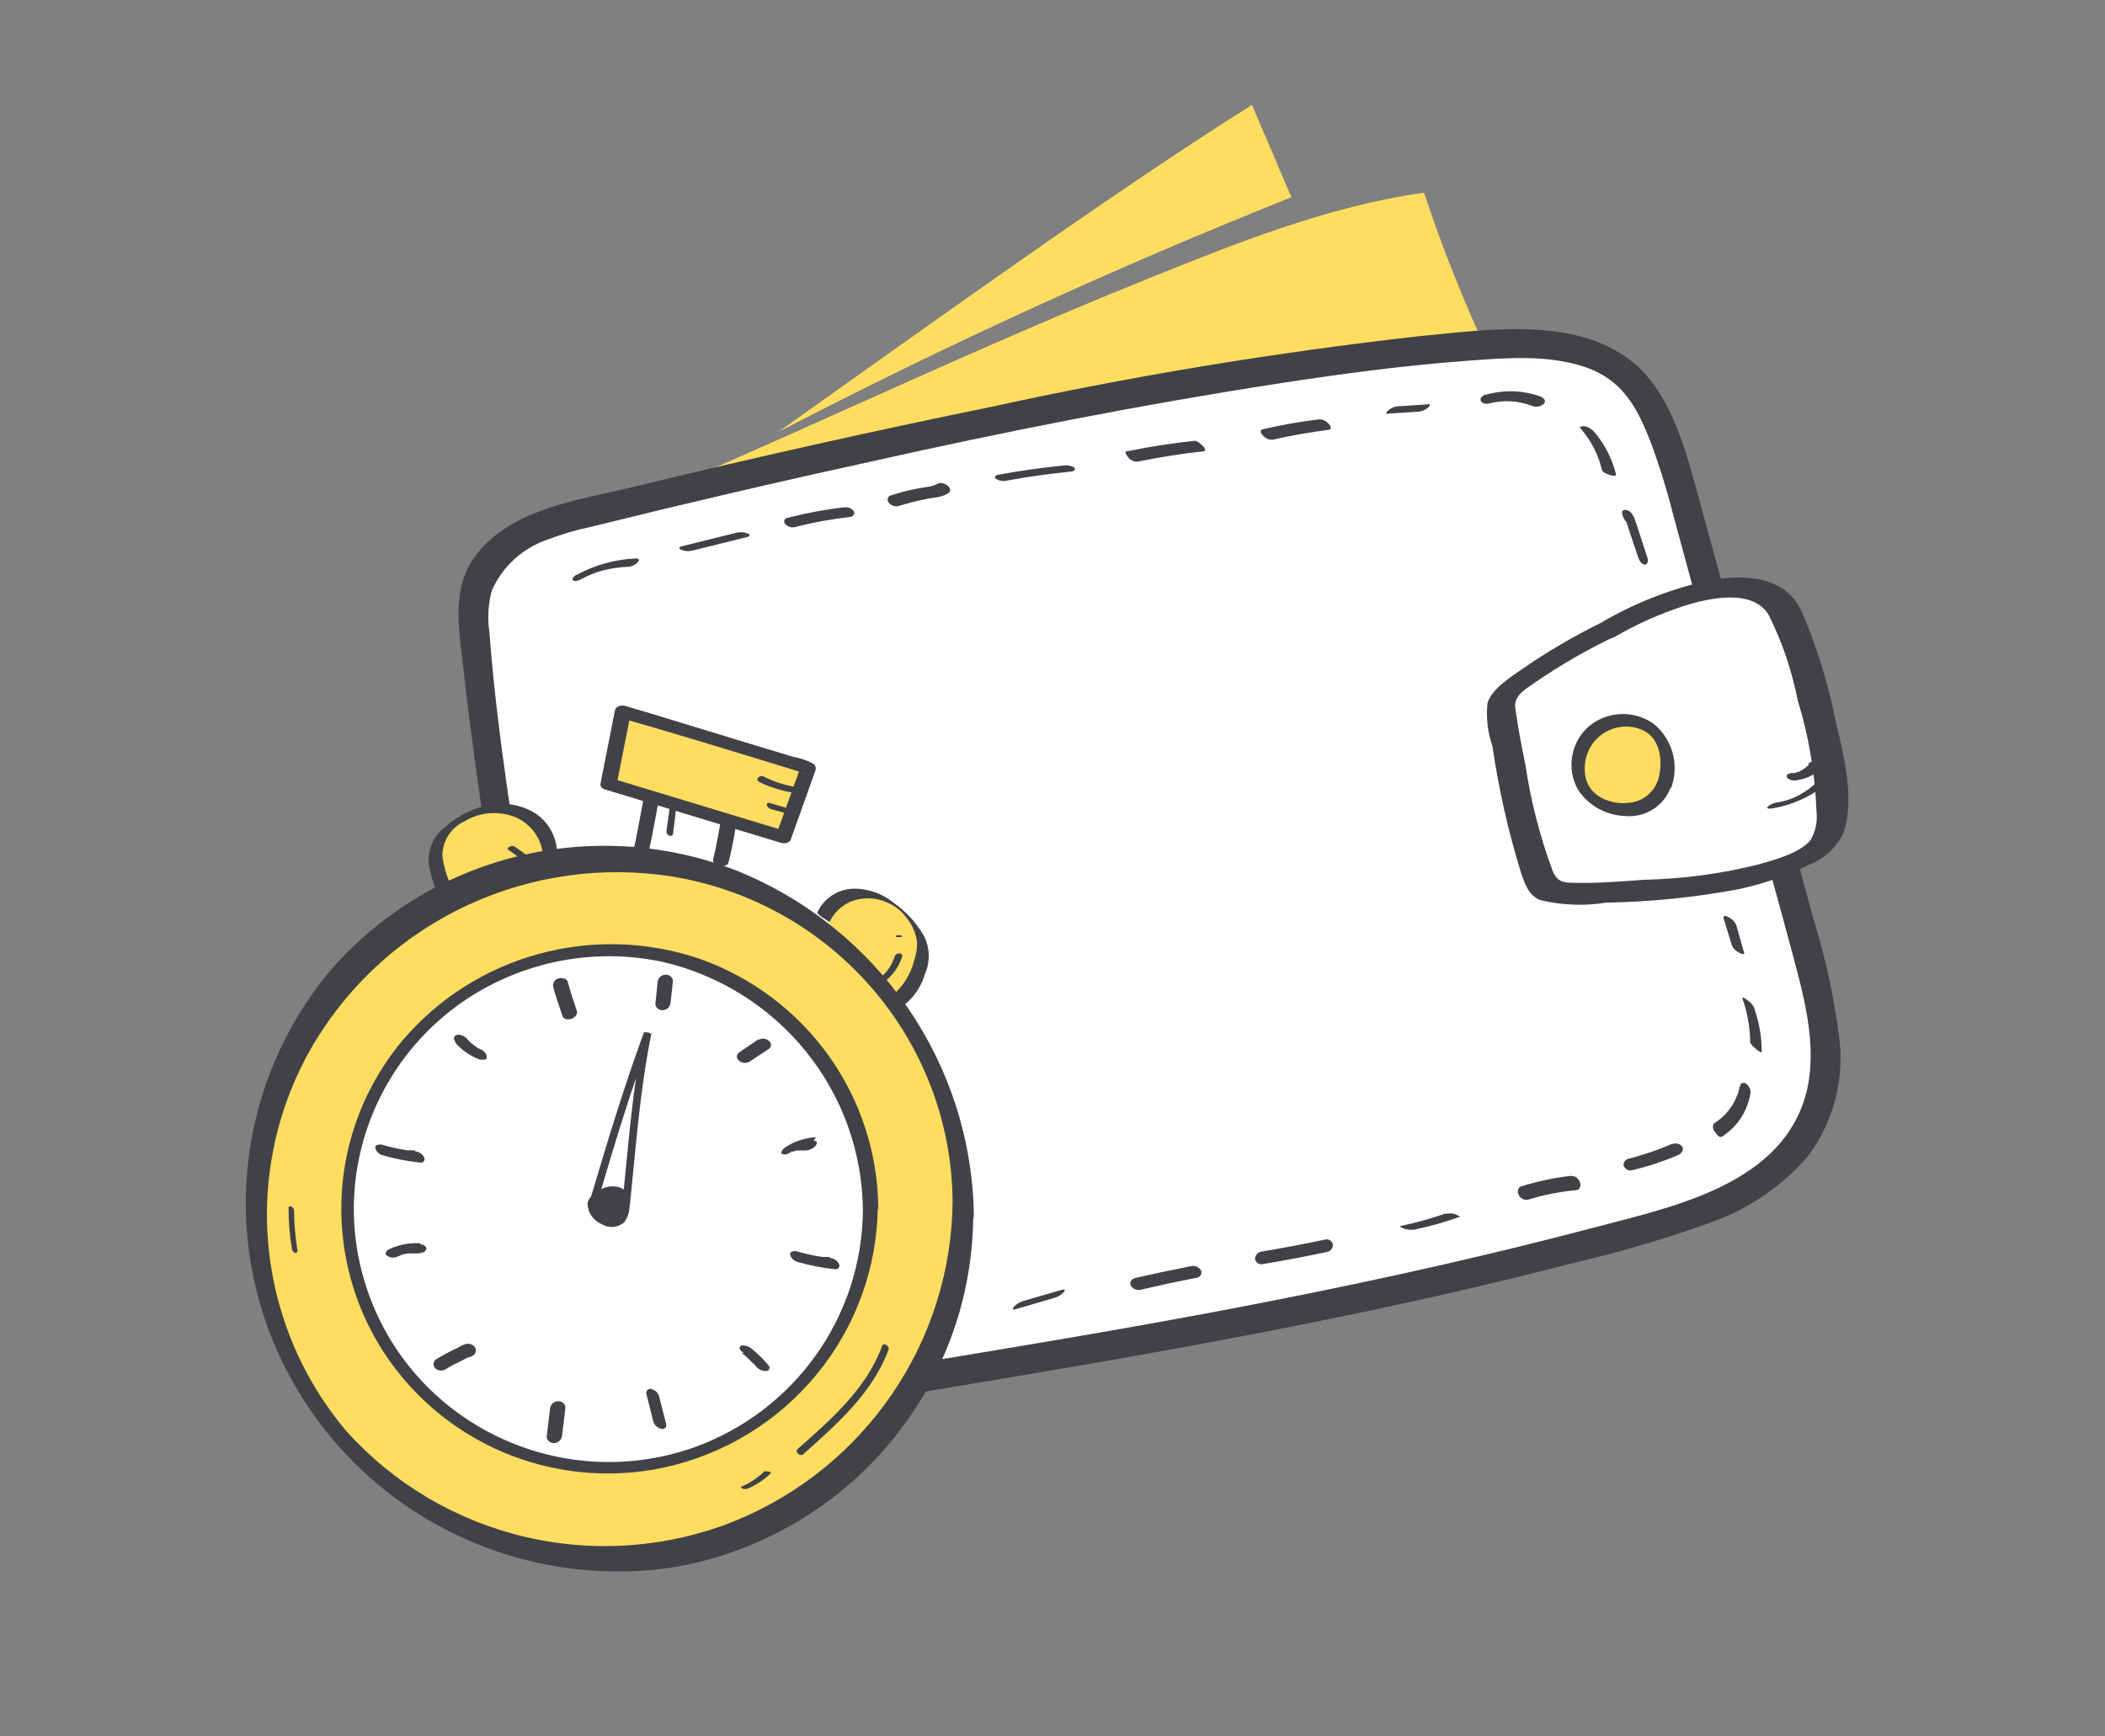 <svg width="80" height="66" viewBox="0 0 80 66" fill="none" xmlns="http://www.w3.org/2000/svg">
<rect x="0" y="0" width="80" height="66" fill="#808080" stroke="none"/>
<path d="M49.08 7.497L47.58 3.989C42.266 7.318 34.686 12.8 29.577 16.419C35.925 13.126 42.434 10.148 49.08 7.497ZM56.578 13.495C55.637 11.487 54.816 9.427 54.12 7.323C50.464 7.839 47.002 9.234 43.58 10.612C35.883 13.709 28.514 17.374 20.806 20.454" fill="#FFDD61"/>
<path d="M21.857 49.199C21.956 50.143 22.301 51.046 22.85 51.822C23.532 52.521 24.43 52.974 25.401 53.107C27.603 53.536 29.875 53.177 32.093 52.818C42.295 51.156 52.532 49.489 62.459 46.693C64.975 45.986 67.714 44.956 68.882 42.64C69.834 40.642 69.267 38.292 68.683 36.156L63.755 18.139C63.755 18.139 62.937 15.244 61.84 14.283C60.403 13.027 58.272 13.027 56.356 13.125C44.549 13.831 21.361 19.737 21.361 19.737C21.361 19.737 18.161 20.484 17.997 22.938C17.851 25.144 20.677 43.039 21.857 49.199Z" fill="white"/>
<path d="M21.314 49.292C21.629 50.953 22.207 52.401 23.837 53.154C25.466 53.906 27.445 53.906 29.197 53.779C31.253 53.605 33.285 53.2 35.329 52.864C37.372 52.528 39.504 52.169 41.583 51.81C45.705 51.092 49.816 50.322 53.898 49.419C55.918 48.974 57.927 48.487 59.924 47.972C61.67 47.567 63.393 47.051 65.075 46.444C66.488 45.935 67.743 45.071 68.718 43.937C69.7 42.617 70.119 40.969 69.886 39.346C69.689 37.831 69.36 36.335 68.905 34.876L67.831 30.939C66.663 26.701 65.536 22.452 64.362 18.202C63.959 16.744 63.393 14.983 62.248 13.936C60.099 11.967 56.59 12.529 53.933 12.778C48.491 13.391 43.078 14.283 37.729 15.452C33.162 16.384 28.613 17.404 24.082 18.503C21.98 19.013 19.253 19.343 17.962 21.282C17.151 22.504 17.46 24.056 17.612 25.416C17.845 27.541 18.149 29.666 18.453 31.785C19.177 36.764 19.971 41.731 20.841 46.692C20.993 47.561 21.151 48.429 21.314 49.292C21.437 49.94 22.535 49.83 22.394 49.107C21.571 44.77 20.882 40.422 20.21 36.046C19.597 32.062 18.902 28.044 18.599 24.021C18.523 23.5 18.552 22.967 18.686 22.458C19.089 21.531 19.872 20.819 20.835 20.501C21.367 20.298 21.916 20.136 22.476 20.02C25.98 19.152 29.501 18.33 33.034 17.56C38.184 16.402 43.364 15.383 48.578 14.578C50.949 14.213 53.331 13.895 55.72 13.716C57.197 13.606 58.797 13.467 60.228 13.947C61.658 14.428 62.208 15.476 62.71 16.744C63.053 17.663 63.346 18.6 63.586 19.551L65.226 25.607L67.311 33.261C67.626 34.419 67.948 35.577 68.251 36.734C68.713 38.471 69.156 40.446 68.432 42.182C67.189 45.193 63.212 45.957 60.403 46.704C56.596 47.706 52.742 48.568 48.876 49.338C45.01 50.108 41.11 50.78 37.197 51.428C35.253 51.752 33.302 52.077 31.358 52.383C29.413 52.69 27.27 53.003 25.291 52.563C24.467 52.441 23.714 52.03 23.171 51.405C22.734 50.702 22.462 49.911 22.377 49.089C22.272 48.458 21.174 48.568 21.314 49.292Z" fill="#414247"/>
<path d="M61.11 23.945C61.11 23.945 56.917 26.035 57.022 26.84C57.197 28.212 58.19 33.399 58.774 33.787C59.358 34.175 62.278 33.787 63.445 33.787C64.613 33.787 68.117 33.208 69.285 32.05C70.453 30.892 68.24 23.603 67.615 22.949C65.875 21.131 61.11 23.945 61.11 23.945Z" fill="white"/>
<path d="M60.841 23.674C59.79 24.195 58.774 24.785 57.81 25.457C57.372 25.764 56.707 26.18 56.532 26.719C56.473 27.274 56.537 27.83 56.718 28.357C56.958 29.99 57.32 31.605 57.81 33.186C57.956 33.608 58.102 34.048 58.552 34.216C59.364 34.407 60.21 34.442 61.034 34.309C62.715 34.28 64.386 34.112 66.038 33.805C66.978 33.608 67.895 33.296 68.754 32.867C69.045 32.756 69.312 32.589 69.538 32.375C69.765 32.161 69.946 31.906 70.073 31.622C70.488 30.337 70.073 28.728 69.769 27.431C69.483 25.986 69.045 24.576 68.462 23.222C67.802 21.792 66.061 21.815 64.713 22.116C63.352 22.44 62.044 22.961 60.841 23.674C60.169 24.067 60.841 24.507 61.378 24.2C62.196 23.726 63.066 23.338 63.965 23.042C64.917 22.736 66.605 22.354 67.218 23.372C67.732 24.397 68.099 25.491 68.321 26.614C68.742 27.981 68.981 29.393 69.034 30.818C69.081 31.206 69.005 31.599 68.806 31.935C68.374 32.444 67.434 32.682 66.815 32.861C65.396 33.215 63.942 33.406 62.482 33.44C61.635 33.498 60.788 33.574 59.948 33.556C59.451 33.556 59.212 33.556 59.019 33.128C58.529 31.819 58.178 30.459 57.974 29.075C57.828 28.363 57.688 27.645 57.589 26.921C57.518 26.447 57.956 26.209 58.342 25.937C59.299 25.283 60.304 24.698 61.355 24.2C61.553 24.102 61.74 23.847 61.577 23.621C61.413 23.396 61.022 23.592 60.841 23.674Z" fill="#414247"/>
<path d="M63.282 29.741C62.849 31.281 60.292 30.997 60.017 29.468C59.968 29.246 59.965 29.015 60.006 28.791C60.047 28.567 60.132 28.353 60.257 28.161C60.382 27.97 60.544 27.805 60.733 27.675C60.922 27.546 61.136 27.455 61.361 27.407C61.647 27.344 61.944 27.355 62.225 27.436C63.258 27.726 63.544 28.803 63.282 29.741Z" fill="#FFDD61"/>
<path d="M63.025 29.613C62.867 30.129 62.4 30.493 61.857 30.517C61.606 30.546 61.349 30.511 61.11 30.43C60.888 30.36 60.689 30.233 60.526 30.065C60.35 29.868 60.251 29.625 60.234 29.364C60.199 29 60.286 28.629 60.491 28.322C60.686 28.022 60.98 27.799 61.323 27.69C61.666 27.581 62.036 27.594 62.371 27.726C63.118 28.021 63.206 28.948 63.025 29.625C62.955 29.88 63.457 30.169 63.533 29.886C63.673 29.469 63.683 29.02 63.562 28.598C63.441 28.176 63.195 27.799 62.856 27.518C62.478 27.246 62.016 27.113 61.55 27.143C61.084 27.172 60.644 27.362 60.304 27.68C60.002 27.977 59.806 28.364 59.744 28.781C59.682 29.198 59.757 29.624 59.959 29.995C60.153 30.298 60.418 30.549 60.731 30.726C61.044 30.904 61.397 31.003 61.758 31.015C62.535 31.09 63.264 30.621 63.51 29.886C63.609 29.619 63.107 29.33 63.025 29.613Z" fill="#414247"/>
<path d="M24.321 32.485C24.52 31.744 24.712 30.424 24.905 29.683C24.905 29.642 24.905 29.602 24.958 29.59C24.987 29.573 25.022 29.573 25.051 29.59C26.342 29.908 26.453 29.712 27.708 30.169C27.761 30.18 27.807 30.209 27.848 30.25C27.883 30.325 27.883 30.412 27.848 30.487C27.691 31.066 27.539 32.224 27.381 32.768" fill="white"/>
<path d="M24.607 32.548C24.747 32.016 24.835 31.471 24.94 30.933C24.992 30.649 25.045 30.354 25.109 30.082C25.144 29.972 25.174 29.856 25.185 29.741C25.22 29.781 24.87 29.694 25.074 29.787H25.197L25.425 29.833C25.874 29.926 26.312 29.949 26.756 30.041C27.019 30.094 27.282 30.169 27.533 30.262C27.614 30.262 27.591 30.262 27.568 30.377L27.533 30.528C27.533 30.649 27.474 30.771 27.451 30.893C27.334 31.471 27.258 32.05 27.101 32.664C27.036 32.901 27.608 33.029 27.684 32.786C27.842 32.207 27.918 31.628 28.035 31.049C28.035 30.916 28.087 30.788 28.117 30.661C28.163 30.522 28.163 30.377 28.117 30.238C28.068 30.164 28.005 30.101 27.93 30.052C27.856 30.003 27.772 29.97 27.684 29.955C27.503 29.891 27.317 29.833 27.136 29.781C26.657 29.654 26.166 29.625 25.687 29.538L25.214 29.463C25.039 29.422 24.794 29.353 24.666 29.526C24.607 29.642 24.572 29.764 24.555 29.891C24.52 30.047 24.49 30.204 24.455 30.366C24.321 31.061 24.216 31.761 24.041 32.45C23.976 32.687 24.549 32.815 24.625 32.572L24.607 32.548Z" fill="#414247"/>
<path d="M23.142 29.793L23.685 27.072C23.685 27.072 30.692 29.156 30.739 29.197L29.781 31.819L23.142 29.793Z" fill="#FFDD61"/>
<path d="M23.433 29.833L23.971 27.112L23.574 27.286C25.612 27.865 27.661 28.496 29.688 29.116L30.353 29.324L30.54 29.382C30.599 29.382 30.657 29.451 30.54 29.382L30.447 29.098L29.506 31.715L29.886 31.599L24.047 29.828L23.218 29.579C22.89 29.48 22.634 29.897 22.996 30.007L28.835 31.779L29.67 32.033C29.787 32.068 29.997 32.062 30.05 31.918L30.984 29.301C31.031 29.197 30.99 29.075 30.89 29.017C30.657 28.895 30.406 28.809 30.149 28.768L28.467 28.259L24.672 27.101L23.766 26.834C23.614 26.788 23.404 26.834 23.369 27.008L22.832 29.729C22.774 30.042 23.358 30.14 23.433 29.833Z" fill="#414247"/>
<path d="M20.893 32.357C20.817 31.633 20.315 31.025 19.614 30.811C19.27 30.717 18.909 30.695 18.555 30.747C18.201 30.799 17.862 30.923 17.559 31.112C17.139 31.343 16.8 31.703 16.59 32.131C16.391 32.559 16.788 33.642 17.022 34.053" fill="#FFDD61"/>
<path d="M21.162 32.275C21.11 31.731 20.818 31.233 20.362 30.927C19.866 30.608 19.27 30.486 18.686 30.585C18.032 30.689 17.425 30.979 16.934 31.419C16.52 31.725 16.28 32.206 16.286 32.715C16.345 33.242 16.508 33.758 16.771 34.221C16.864 34.389 17.355 34.111 17.285 33.937C17.034 33.497 16.87 33.017 16.812 32.513C16.818 31.94 17.162 31.43 17.688 31.199C18.272 30.857 18.99 30.811 19.615 31.071C19.89 31.195 20.128 31.388 20.307 31.63C20.485 31.873 20.596 32.157 20.631 32.455C20.631 32.669 21.174 32.455 21.162 32.252V32.275Z" fill="#414247"/>
<path d="M31.294 34.859C31.597 34.222 32.292 33.863 32.993 33.979C33.676 34.112 34.283 34.506 34.675 35.079C34.931 35.386 35.077 35.768 35.083 36.162C35.006 36.867 34.682 37.522 34.166 38.014" fill="#FFDD61"/>
<path d="M31.533 35.038C31.772 34.529 32.275 34.187 32.841 34.152C33.133 34.129 33.425 34.175 33.694 34.291C33.991 34.413 34.254 34.61 34.441 34.87C34.669 35.142 34.815 35.478 34.855 35.831C34.855 36.063 34.821 36.294 34.739 36.514C34.616 37.018 34.336 37.475 33.939 37.811C33.939 37.811 34.318 38.234 34.394 38.176C34.756 37.875 35.025 37.47 35.153 37.018C35.364 36.543 35.34 36.005 35.101 35.547C34.809 35.05 34.406 34.621 33.933 34.291C33.518 33.961 33.004 33.782 32.473 33.776C32.177 33.778 31.887 33.864 31.638 34.022C31.389 34.181 31.191 34.407 31.066 34.673C31.025 34.76 31.521 35.032 31.521 35.032L31.533 35.038Z" fill="#414247"/>
<path d="M23.153 59.262C30.571 59.262 36.584 53.3 36.584 45.946C36.584 38.592 30.571 32.63 23.153 32.63C15.736 32.63 9.723 38.592 9.723 45.946C9.723 53.3 15.736 59.262 23.153 59.262Z" fill="#FFDD61"/>
<path d="M36.204 45.616C36.175 50.983 32.888 55.805 27.877 57.832C25.364 58.829 22.602 59.034 19.967 58.417C17.333 57.801 14.954 56.393 13.156 54.387C11.433 52.343 10.395 49.817 10.185 47.161C9.976 44.505 10.606 41.85 11.988 39.566C13.363 37.307 15.385 35.505 17.797 34.392C20.209 33.278 22.901 32.902 25.53 33.313C31.667 34.315 36.181 39.56 36.204 45.726C36.204 46.102 37.016 46.832 37.01 46.172C36.923 40.428 33.39 35.287 28.029 33.105C25.36 32.057 22.428 31.865 19.643 32.554C16.858 33.244 14.361 34.781 12.502 36.949C10.694 39.142 9.606 41.831 9.384 44.656C9.162 47.48 9.816 50.303 11.258 52.748C12.684 55.184 14.816 57.137 17.377 58.354C19.939 59.57 22.81 59.994 25.617 59.569C32.152 58.428 36.928 52.83 36.987 46.253C36.987 45.975 36.853 45.709 36.631 45.535C36.514 45.477 36.204 45.332 36.204 45.616Z" fill="#414247"/>
<path d="M23.153 55.788C28.636 55.788 33.08 51.381 33.08 45.946C33.08 40.51 28.636 36.103 23.153 36.103C17.671 36.103 13.226 40.51 13.226 45.946C13.226 51.381 17.671 55.788 23.153 55.788Z" fill="white"/>
<path d="M32.794 45.997C32.765 50.038 30.207 53.639 26.371 55.017C21.325 56.789 15.784 54.166 14.003 49.158C12.222 44.15 14.861 38.662 19.912 36.896C21.611 36.3 23.445 36.184 25.209 36.566C27.355 37.07 29.268 38.274 30.643 39.983C32.019 41.693 32.776 43.81 32.794 45.997C32.794 46.304 33.378 46.182 33.378 45.899C33.359 43.827 32.7 41.811 31.49 40.121C30.28 38.432 28.577 37.151 26.61 36.45C22.546 35.061 18.044 36.3 15.282 39.565C11.725 43.849 12.344 50.183 16.666 53.715C19.06 55.671 22.225 56.43 25.255 55.776C27.535 55.275 29.577 54.024 31.049 52.226C32.52 50.429 33.335 48.191 33.36 45.876C33.366 45.592 32.8 45.714 32.794 45.997Z" fill="#414247"/>
<path d="M22.71 45.674C23.34 43.532 23.988 41.407 24.753 39.306L24.467 39.253C24.029 41.395 23.883 43.543 23.656 45.709C23.656 45.767 23.936 45.813 23.942 45.767C24.169 43.601 24.315 41.448 24.753 39.306C24.753 39.259 24.485 39.201 24.467 39.253C23.702 41.349 23.054 43.48 22.424 45.622C22.424 45.662 22.698 45.732 22.71 45.674Z" fill="#414247"/>
<path d="M23.708 45.314C23.801 45.453 23.842 45.621 23.813 45.789C23.825 46.078 23.667 46.344 23.41 46.483C22.937 46.645 22.242 46.171 22.488 45.656C22.657 45.314 23.404 44.961 23.708 45.314Z" fill="#414247"/>
<path d="M23.644 45.326C23.714 45.459 23.731 45.616 23.696 45.76C23.685 45.905 23.638 46.044 23.562 46.171C23.529 46.227 23.485 46.275 23.433 46.313C23.381 46.35 23.322 46.377 23.258 46.391C23.142 46.42 23.025 46.42 22.908 46.391C22.855 46.374 22.803 46.351 22.756 46.322C22.714 46.298 22.674 46.269 22.639 46.235C22.634 46.216 22.634 46.196 22.639 46.177C22.616 46.126 22.604 46.071 22.604 46.015C22.639 45.778 22.791 45.575 23.007 45.477C23.136 45.407 23.276 45.355 23.422 45.338C23.486 45.326 23.55 45.326 23.615 45.338C23.642 45.332 23.669 45.332 23.696 45.338C23.696 45.338 23.801 45.453 23.854 45.436C23.907 45.419 23.854 45.338 23.825 45.32C23.708 45.187 23.539 45.106 23.358 45.095C23.206 45.083 23.054 45.106 22.914 45.17C22.663 45.274 22.371 45.471 22.33 45.749C22.336 46.09 22.546 46.391 22.861 46.525C23.13 46.693 23.474 46.669 23.714 46.467C23.831 46.316 23.901 46.137 23.918 45.951C23.965 45.731 23.907 45.5 23.772 45.32C23.772 45.286 23.667 45.205 23.62 45.222C23.574 45.239 23.632 45.309 23.644 45.326ZM31.533 47.775H31.241L30.908 47.717C30.686 47.671 30.47 47.619 30.254 47.555C30.149 47.555 30.003 47.555 30.032 47.706C30.079 47.845 30.196 47.943 30.336 47.972C30.797 48.105 31.27 48.192 31.749 48.244C31.825 48.25 31.895 48.198 31.901 48.117C31.901 48.088 31.895 48.059 31.883 48.036C31.848 47.972 31.798 47.919 31.736 47.879C31.675 47.84 31.605 47.816 31.533 47.81V47.775ZM15.766 43.722H15.474L15.142 43.665C14.92 43.618 14.704 43.566 14.488 43.502C14.383 43.502 14.236 43.502 14.266 43.653C14.312 43.792 14.429 43.89 14.569 43.919C15.031 44.053 15.504 44.139 15.982 44.191C16.058 44.197 16.128 44.145 16.134 44.064C16.134 44.035 16.128 44.006 16.117 43.983C16.082 43.92 16.031 43.866 15.97 43.827C15.909 43.787 15.839 43.763 15.766 43.757V43.722ZM20.905 53.536L20.777 54.607C20.777 54.676 20.812 54.74 20.864 54.786C20.923 54.833 20.993 54.856 21.069 54.85C21.22 54.838 21.343 54.722 21.361 54.572L21.489 53.501C21.488 53.467 21.48 53.433 21.465 53.402C21.45 53.371 21.428 53.343 21.401 53.321C21.344 53.275 21.271 53.252 21.197 53.258C21.045 53.269 20.923 53.385 20.905 53.536ZM24.993 37.325C24.963 37.597 24.94 37.904 24.905 38.147C24.905 38.217 24.94 38.286 24.993 38.333C25.051 38.379 25.121 38.402 25.197 38.396C25.273 38.39 25.349 38.356 25.401 38.303C25.448 38.251 25.477 38.188 25.483 38.118C25.518 37.84 25.542 37.539 25.577 37.29C25.576 37.256 25.567 37.222 25.552 37.191C25.537 37.16 25.516 37.133 25.489 37.111C25.432 37.064 25.358 37.041 25.285 37.047C25.207 37.051 25.134 37.084 25.08 37.14C25.028 37.192 24.998 37.256 24.993 37.325ZM28.204 51.463H28.239L28.292 51.509L28.42 51.619L28.648 51.851L28.613 51.793L28.73 51.932C28.777 51.99 28.835 52.03 28.899 52.065C28.963 52.094 29.034 52.111 29.104 52.111C29.145 52.111 29.209 52.111 29.226 52.048C29.25 52.007 29.25 51.955 29.226 51.915C29.016 51.66 28.782 51.434 28.526 51.231C28.462 51.19 28.39 51.163 28.315 51.15C28.262 51.133 28.205 51.133 28.152 51.15C28.052 51.243 28.152 51.359 28.251 51.411L28.204 51.463ZM24.566 52.991L24.829 54.028C24.87 54.167 24.981 54.277 25.127 54.306C25.203 54.335 25.285 54.294 25.314 54.225C25.326 54.19 25.326 54.149 25.314 54.115L25.051 53.078C25.031 53.009 24.993 52.946 24.941 52.897C24.889 52.847 24.824 52.812 24.753 52.795C24.727 52.788 24.699 52.788 24.672 52.796C24.646 52.803 24.621 52.816 24.601 52.835C24.566 52.881 24.549 52.939 24.566 52.991ZM17.997 51.515C18.096 51.434 18.114 51.289 18.038 51.191C18.027 51.175 18.014 51.161 17.997 51.15C17.944 51.108 17.88 51.083 17.813 51.077C17.745 51.07 17.677 51.084 17.617 51.116C17.53 51.15 17.448 51.197 17.366 51.243C17.092 51.37 16.817 51.515 16.561 51.677C16.461 51.758 16.45 51.897 16.531 51.996C16.543 52.007 16.549 52.019 16.561 52.025C16.683 52.117 16.847 52.117 16.969 52.025L17.022 51.99L17.127 51.932L17.32 51.828L17.559 51.712L17.781 51.596L17.874 51.55H17.91H17.699L17.524 51.434L17.518 51.318V51.255C17.524 51.226 17.542 51.197 17.565 51.173C17.565 51.173 17.594 51.173 17.565 51.173C17.466 51.255 17.454 51.394 17.536 51.492C17.547 51.504 17.553 51.515 17.565 51.521C17.688 51.614 17.857 51.614 17.98 51.521L17.997 51.515ZM15.959 47.254C15.556 47.231 15.153 47.312 14.791 47.48C14.739 47.503 14.692 47.544 14.663 47.596C14.645 47.642 14.663 47.694 14.704 47.723C14.82 47.81 14.972 47.821 15.107 47.764L15.323 47.671H15.369L15.486 47.642H15.813C15.848 47.642 15.813 47.642 15.813 47.642H15.848C15.924 47.642 16 47.63 16.07 47.607C16.128 47.59 16.169 47.549 16.198 47.497C16.234 47.37 16.082 47.3 15.982 47.295L15.959 47.254ZM17.296 39.623C17.53 39.896 17.822 40.104 18.155 40.243C18.219 40.272 18.295 40.283 18.365 40.278C18.412 40.278 18.482 40.278 18.499 40.197C18.517 40.116 18.418 39.948 18.312 39.907L18.102 39.809C18.102 39.809 18.055 39.809 18.102 39.809V39.786C18.067 39.768 18.038 39.745 18.009 39.722C17.98 39.705 17.95 39.681 17.921 39.658C17.962 39.693 17.921 39.658 17.921 39.658L17.88 39.623C17.828 39.571 17.775 39.519 17.729 39.461C17.673 39.408 17.605 39.368 17.53 39.346C17.468 39.322 17.399 39.322 17.337 39.346C17.291 39.363 17.256 39.409 17.25 39.461C17.256 39.519 17.279 39.577 17.32 39.618L17.296 39.623ZM21.022 37.51C21.127 37.881 21.25 38.257 21.378 38.622C21.425 38.755 21.617 38.767 21.729 38.72C21.839 38.674 21.968 38.558 21.921 38.419C21.793 38.049 21.676 37.678 21.571 37.302C21.559 37.274 21.541 37.249 21.518 37.23C21.494 37.211 21.466 37.198 21.436 37.192C21.366 37.169 21.291 37.169 21.22 37.192C21.086 37.227 20.998 37.36 21.022 37.499V37.51ZM28.835 39.496L28.111 39.988C28.052 40.023 28.017 40.075 28.006 40.139C28 40.203 28.029 40.266 28.076 40.307C28.187 40.411 28.35 40.428 28.485 40.353L29.197 39.884C29.25 39.855 29.291 39.803 29.302 39.739C29.304 39.708 29.299 39.676 29.287 39.647C29.275 39.618 29.256 39.592 29.232 39.571C29.178 39.521 29.109 39.489 29.035 39.481C28.962 39.472 28.887 39.488 28.823 39.525L28.835 39.496ZM31.007 43.225C30.593 43.248 30.184 43.381 29.839 43.612C29.787 43.647 29.74 43.694 29.717 43.751C29.688 43.78 29.688 43.827 29.717 43.856C29.828 43.919 29.985 43.856 30.079 43.769C29.991 43.821 30.079 43.769 30.079 43.769H30.201H30.161L30.26 43.728H30.318C30.318 43.728 30.388 43.728 30.318 43.728H30.482C30.54 43.728 30.441 43.728 30.482 43.728H30.651C30.721 43.717 30.785 43.699 30.85 43.665C30.914 43.63 30.966 43.584 31.013 43.531C31.013 43.497 31.066 43.445 31.042 43.404C31.028 43.386 31.009 43.373 30.987 43.366C30.965 43.359 30.942 43.358 30.92 43.364L31.007 43.225ZM65.489 34.853L65.816 35.924C65.863 36.04 65.95 36.133 66.061 36.19C66.114 36.225 66.166 36.248 66.225 36.266C66.225 36.266 66.301 36.266 66.289 36.231L65.985 35.154C65.935 35.041 65.849 34.948 65.74 34.888C65.688 34.853 65.635 34.83 65.577 34.812C65.577 34.812 65.495 34.812 65.507 34.853H65.489ZM66.213 37.933C66.412 38.477 66.511 39.056 66.517 39.635C66.517 39.635 66.581 39.728 66.599 39.745C66.651 39.797 66.704 39.849 66.762 39.896C66.762 39.896 66.955 40.046 66.955 39.983C66.955 39.404 66.85 38.825 66.657 38.28C66.599 38.176 66.517 38.084 66.412 38.02C66.369 37.979 66.32 37.945 66.266 37.921H66.213V37.933ZM66.102 41.303V41.36C66.091 41.401 66.079 41.436 66.073 41.476C66.073 41.546 66.026 41.615 65.997 41.685C65.945 41.818 65.88 41.945 65.799 42.061C65.635 42.31 65.419 42.524 65.168 42.68C65.057 42.75 65.098 42.923 65.168 43.016C65.238 43.109 65.337 43.265 65.448 43.201C66.032 42.825 66.423 42.223 66.528 41.54C66.531 41.468 66.516 41.397 66.483 41.333C66.45 41.269 66.402 41.215 66.342 41.175C66.32 41.164 66.296 41.158 66.272 41.158C66.247 41.158 66.223 41.164 66.201 41.175C66.149 41.175 66.143 41.25 66.131 41.303H66.102ZM63.562 43.468C63.299 43.584 63.025 43.694 62.75 43.786C62.476 43.879 62.166 43.971 61.956 44.029C61.834 44.029 61.682 44.145 61.705 44.296C61.746 44.435 61.886 44.516 62.026 44.481C62.628 44.336 63.212 44.145 63.778 43.902C63.895 43.85 64.006 43.722 63.936 43.589C63.893 43.532 63.833 43.491 63.764 43.472C63.695 43.453 63.622 43.458 63.556 43.485L63.562 43.468ZM59.725 44.689C59.077 44.765 58.435 44.898 57.81 45.095C57.67 45.135 57.664 45.32 57.723 45.425C57.787 45.558 57.927 45.627 58.073 45.598C58.663 45.419 59.27 45.297 59.883 45.239C60.228 45.205 60.023 44.66 59.737 44.707L59.725 44.689ZM54.949 46.119C54.394 46.316 53.828 46.472 53.255 46.594C53.139 46.594 53.308 46.687 53.343 46.693C53.471 46.739 53.606 46.756 53.74 46.739C54.33 46.617 54.908 46.455 55.474 46.252C55.55 46.252 55.299 46.148 55.288 46.142C55.169 46.114 55.044 46.114 54.925 46.142L54.949 46.119ZM50.359 47.115C49.565 47.283 48.771 47.434 47.971 47.567C47.819 47.578 47.702 47.7 47.696 47.85C47.72 47.983 47.842 48.07 47.977 48.053C47.983 48.053 47.988 48.053 47.994 48.047C48.794 47.914 49.588 47.764 50.383 47.596C50.517 47.596 50.669 47.462 50.657 47.312C50.648 47.25 50.614 47.194 50.564 47.157C50.514 47.119 50.451 47.102 50.388 47.109C50.377 47.115 50.371 47.115 50.359 47.115ZM45.279 48.123C44.566 48.261 43.854 48.412 43.147 48.574C43.025 48.609 42.914 48.713 42.972 48.852C43.042 48.985 43.194 49.055 43.34 49.026C44.047 48.858 44.759 48.707 45.471 48.568C45.498 48.566 45.525 48.559 45.548 48.546C45.572 48.534 45.594 48.517 45.611 48.497C45.629 48.476 45.642 48.453 45.65 48.427C45.658 48.402 45.661 48.375 45.658 48.348C45.658 48.331 45.653 48.313 45.647 48.296C45.612 48.232 45.558 48.18 45.492 48.149C45.425 48.118 45.351 48.108 45.279 48.123ZM40.35 49.026L38.891 49.448C38.756 49.489 38.634 49.558 38.54 49.663C38.54 49.663 38.482 49.726 38.499 49.761C38.517 49.796 38.581 49.761 38.604 49.761L40.064 49.333C40.199 49.298 40.321 49.228 40.42 49.124C40.42 49.124 40.479 49.055 40.461 49.026C40.444 48.997 40.38 49.026 40.35 49.026ZM61.997 19.928C61.959 19.912 61.924 19.888 61.895 19.858C61.865 19.828 61.843 19.793 61.828 19.754V19.893L61.886 20.067L62.009 20.443L62.26 21.19C62.295 21.294 62.388 21.468 62.517 21.462C62.645 21.456 62.639 21.277 62.61 21.196L62.307 20.269L62.155 19.812C62.096 19.633 62.003 19.407 61.787 19.384C61.571 19.36 61.664 19.58 61.693 19.656C61.723 19.731 61.816 19.916 61.95 19.928H61.997ZM60.07 16.286C60.461 16.732 60.736 17.265 60.876 17.838C60.876 17.948 61.08 18.023 61.174 18.052C61.267 18.081 61.437 18.121 61.413 18.017C61.264 17.419 60.976 16.864 60.572 16.396C60.479 16.298 60.356 16.228 60.222 16.199C60.175 16.199 59.983 16.199 60.07 16.286ZM58.61 15.094C57.944 14.839 57.215 14.804 56.526 14.989C56.426 14.989 56.245 15.076 56.269 15.209C56.292 15.342 56.49 15.36 56.59 15.337C57.139 15.192 57.717 15.227 58.242 15.435C58.383 15.487 58.534 15.458 58.651 15.366C58.715 15.325 58.733 15.244 58.692 15.18C58.683 15.165 58.672 15.153 58.657 15.143C58.643 15.133 58.627 15.126 58.61 15.123V15.094ZM54.236 15.371L53.069 15.447C53.004 15.458 52.946 15.481 52.888 15.51C52.835 15.539 52.782 15.58 52.736 15.62C52.736 15.62 52.677 15.684 52.695 15.719C52.712 15.754 52.765 15.719 52.794 15.719L53.962 15.643C54.09 15.618 54.208 15.555 54.301 15.464C54.301 15.464 54.353 15.406 54.336 15.371C54.318 15.337 54.266 15.371 54.236 15.371ZM50.126 15.939C49.407 16.026 48.695 16.153 47.994 16.315C47.866 16.344 47.901 16.471 47.994 16.547C48.082 16.663 48.216 16.72 48.362 16.715C49.063 16.552 49.775 16.431 50.493 16.338C50.628 16.338 50.575 16.176 50.493 16.107C50.449 16.053 50.393 16.01 50.329 15.98C50.265 15.951 50.196 15.937 50.126 15.939ZM45.396 16.755C44.531 16.848 43.673 16.981 42.82 17.155C42.704 17.155 42.855 17.369 42.891 17.398C42.972 17.496 43.101 17.554 43.229 17.548C44.053 17.38 44.882 17.247 45.723 17.155C45.845 17.155 45.798 17.027 45.723 16.958C45.647 16.888 45.501 16.738 45.378 16.755H45.396ZM40.426 17.693C39.603 17.774 38.78 17.89 37.968 18.04C37.886 18.04 37.758 18.104 37.845 18.197C37.962 18.272 38.108 18.301 38.242 18.272C39.054 18.121 39.877 18.006 40.701 17.925C40.782 17.925 40.911 17.855 40.823 17.768C40.707 17.699 40.561 17.67 40.426 17.693ZM35.62 18.393C35.504 18.451 35.381 18.492 35.252 18.503L34.791 18.585C34.476 18.648 34.166 18.729 33.863 18.828C33.769 18.851 33.717 18.938 33.74 19.03C33.746 19.053 33.758 19.077 33.769 19.094C33.857 19.216 34.009 19.268 34.155 19.233C34.47 19.135 34.791 19.048 35.118 18.984C35.276 18.949 35.434 18.926 35.591 18.903C35.743 18.88 35.895 18.834 36.029 18.753C36.298 18.573 35.837 18.255 35.62 18.393ZM32.064 19.285C31.358 19.366 30.663 19.494 29.974 19.673C29.869 19.673 29.752 19.777 29.822 19.899C29.915 20.009 30.061 20.067 30.201 20.038C30.89 19.858 31.591 19.731 32.298 19.65C32.409 19.65 32.514 19.534 32.444 19.424C32.399 19.369 32.34 19.327 32.273 19.302C32.207 19.278 32.134 19.272 32.064 19.285ZM27.994 20.246L25.898 20.767C25.793 20.796 25.793 20.86 25.898 20.9C26.032 20.953 26.172 20.964 26.312 20.929L28.409 20.408C28.514 20.379 28.514 20.316 28.409 20.275C28.28 20.223 28.134 20.217 27.994 20.246ZM24.169 21.225C23.381 21.259 22.61 21.474 21.915 21.85C21.863 21.85 21.699 22 21.787 22.064C21.874 22.128 22.073 22.023 22.149 21.983C22.4 21.85 22.663 21.746 22.937 21.676C23.241 21.601 23.55 21.555 23.866 21.543C24.006 21.537 24.14 21.474 24.239 21.369C24.315 21.288 24.28 21.219 24.169 21.225ZM28.817 29.706C29.215 29.903 29.641 30.042 30.079 30.117C30.155 30.135 30.225 30.1 30.266 30.036C30.283 29.984 30.26 29.926 30.207 29.909C30.196 29.903 30.19 29.903 30.178 29.903C29.769 29.828 29.378 29.695 29.01 29.509C28.888 29.446 28.683 29.619 28.847 29.706H28.817ZM29.244 30.737L29.828 30.899C29.857 30.91 29.886 30.91 29.915 30.899C29.939 30.887 29.95 30.864 29.95 30.835C29.944 30.8 29.928 30.768 29.904 30.741C29.881 30.715 29.85 30.695 29.816 30.685L29.261 30.523C29.247 30.517 29.233 30.514 29.218 30.514C29.203 30.514 29.188 30.517 29.174 30.523C29.15 30.534 29.139 30.557 29.139 30.586C29.15 30.656 29.203 30.713 29.273 30.737H29.244ZM33.711 37.238C33.985 37.001 34.19 36.682 34.295 36.335C34.295 36.271 34.231 36.237 34.178 36.237C34.144 36.235 34.11 36.243 34.08 36.259C34.05 36.276 34.026 36.3 34.009 36.329C33.915 36.642 33.734 36.926 33.483 37.14C33.475 37.145 33.467 37.152 33.462 37.16C33.456 37.168 33.452 37.178 33.45 37.187C33.447 37.197 33.447 37.207 33.449 37.217C33.451 37.226 33.454 37.236 33.46 37.244C33.466 37.256 33.471 37.261 33.483 37.267C33.547 37.308 33.623 37.308 33.688 37.267L33.711 37.238ZM34.26 35.611V35.577C34.266 35.565 34.266 35.559 34.26 35.548H34.056V35.617H34.289V35.583L34.26 35.611ZM19.299 32.288L19.714 32.584C19.772 32.612 19.842 32.612 19.901 32.584C19.901 32.584 19.959 32.584 19.971 32.526C19.983 32.468 19.971 32.485 19.971 32.468L19.562 32.178C19.534 32.161 19.502 32.152 19.469 32.152C19.436 32.152 19.403 32.161 19.375 32.178C19.346 32.19 19.317 32.207 19.299 32.236V32.288ZM25.454 30.685L25.326 31.605C25.326 31.756 25.559 31.854 25.582 31.675L25.693 30.754C25.693 30.604 25.46 30.505 25.436 30.685H25.454ZM33.524 51.156C32.94 52.771 31.585 53.958 30.312 55.076C30.196 55.18 30.406 55.377 30.523 55.278C31.813 54.12 33.15 52.962 33.769 51.301C33.822 51.168 33.583 51.006 33.524 51.156ZM29.016 55.961C28.771 56.187 28.491 56.373 28.181 56.506C28.123 56.506 28.181 56.569 28.222 56.581C28.286 56.604 28.356 56.604 28.42 56.581C28.742 56.442 29.039 56.245 29.291 56.002C29.331 55.967 29.22 55.932 29.197 55.927C29.174 55.921 29.057 55.927 29.016 55.927V55.961ZM10.966 45.922C10.966 46.438 11.007 46.959 11.095 47.468C11.101 47.544 11.153 47.601 11.223 47.625C11.288 47.625 11.317 47.572 11.305 47.515C11.223 47.023 11.177 46.53 11.177 46.032C11.177 45.997 11.168 45.963 11.151 45.932C11.133 45.902 11.108 45.876 11.077 45.859C11.069 45.853 11.059 45.85 11.05 45.848C11.04 45.846 11.03 45.846 11.02 45.849C11.01 45.851 11.001 45.855 10.993 45.861C10.985 45.866 10.978 45.874 10.972 45.882C10.966 45.894 10.961 45.911 10.961 45.922H10.966ZM69.133 29.654C68.905 29.886 68.642 30.077 68.356 30.233C68.105 30.366 67.837 30.453 67.556 30.499C67.422 30.511 67.293 30.563 67.188 30.656C67.107 30.742 67.264 30.742 67.323 30.731C68.203 30.593 69.019 30.188 69.658 29.573C69.746 29.48 69.571 29.486 69.524 29.492C69.39 29.503 69.255 29.556 69.15 29.642L69.133 29.654ZM68.73 29.081L68.654 29.156L68.689 29.121C68.584 29.208 68.473 29.284 68.35 29.341C68.35 29.341 68.28 29.37 68.35 29.341H68.309L68.21 29.382H68.07C68.146 29.382 68.07 29.382 68.07 29.382C68.017 29.388 67.965 29.411 67.924 29.446C67.895 29.48 67.895 29.527 67.924 29.561C67.971 29.608 68.023 29.637 68.088 29.654C68.158 29.671 68.239 29.671 68.309 29.654C68.671 29.596 69.01 29.428 69.273 29.168C69.308 29.168 69.273 29.087 69.273 29.058C69.232 29.011 69.177 28.979 69.115 28.965C69.055 28.94 68.989 28.931 68.923 28.938C68.858 28.945 68.795 28.968 68.742 29.006L68.73 29.081Z" fill="#414247"/>
</svg>
